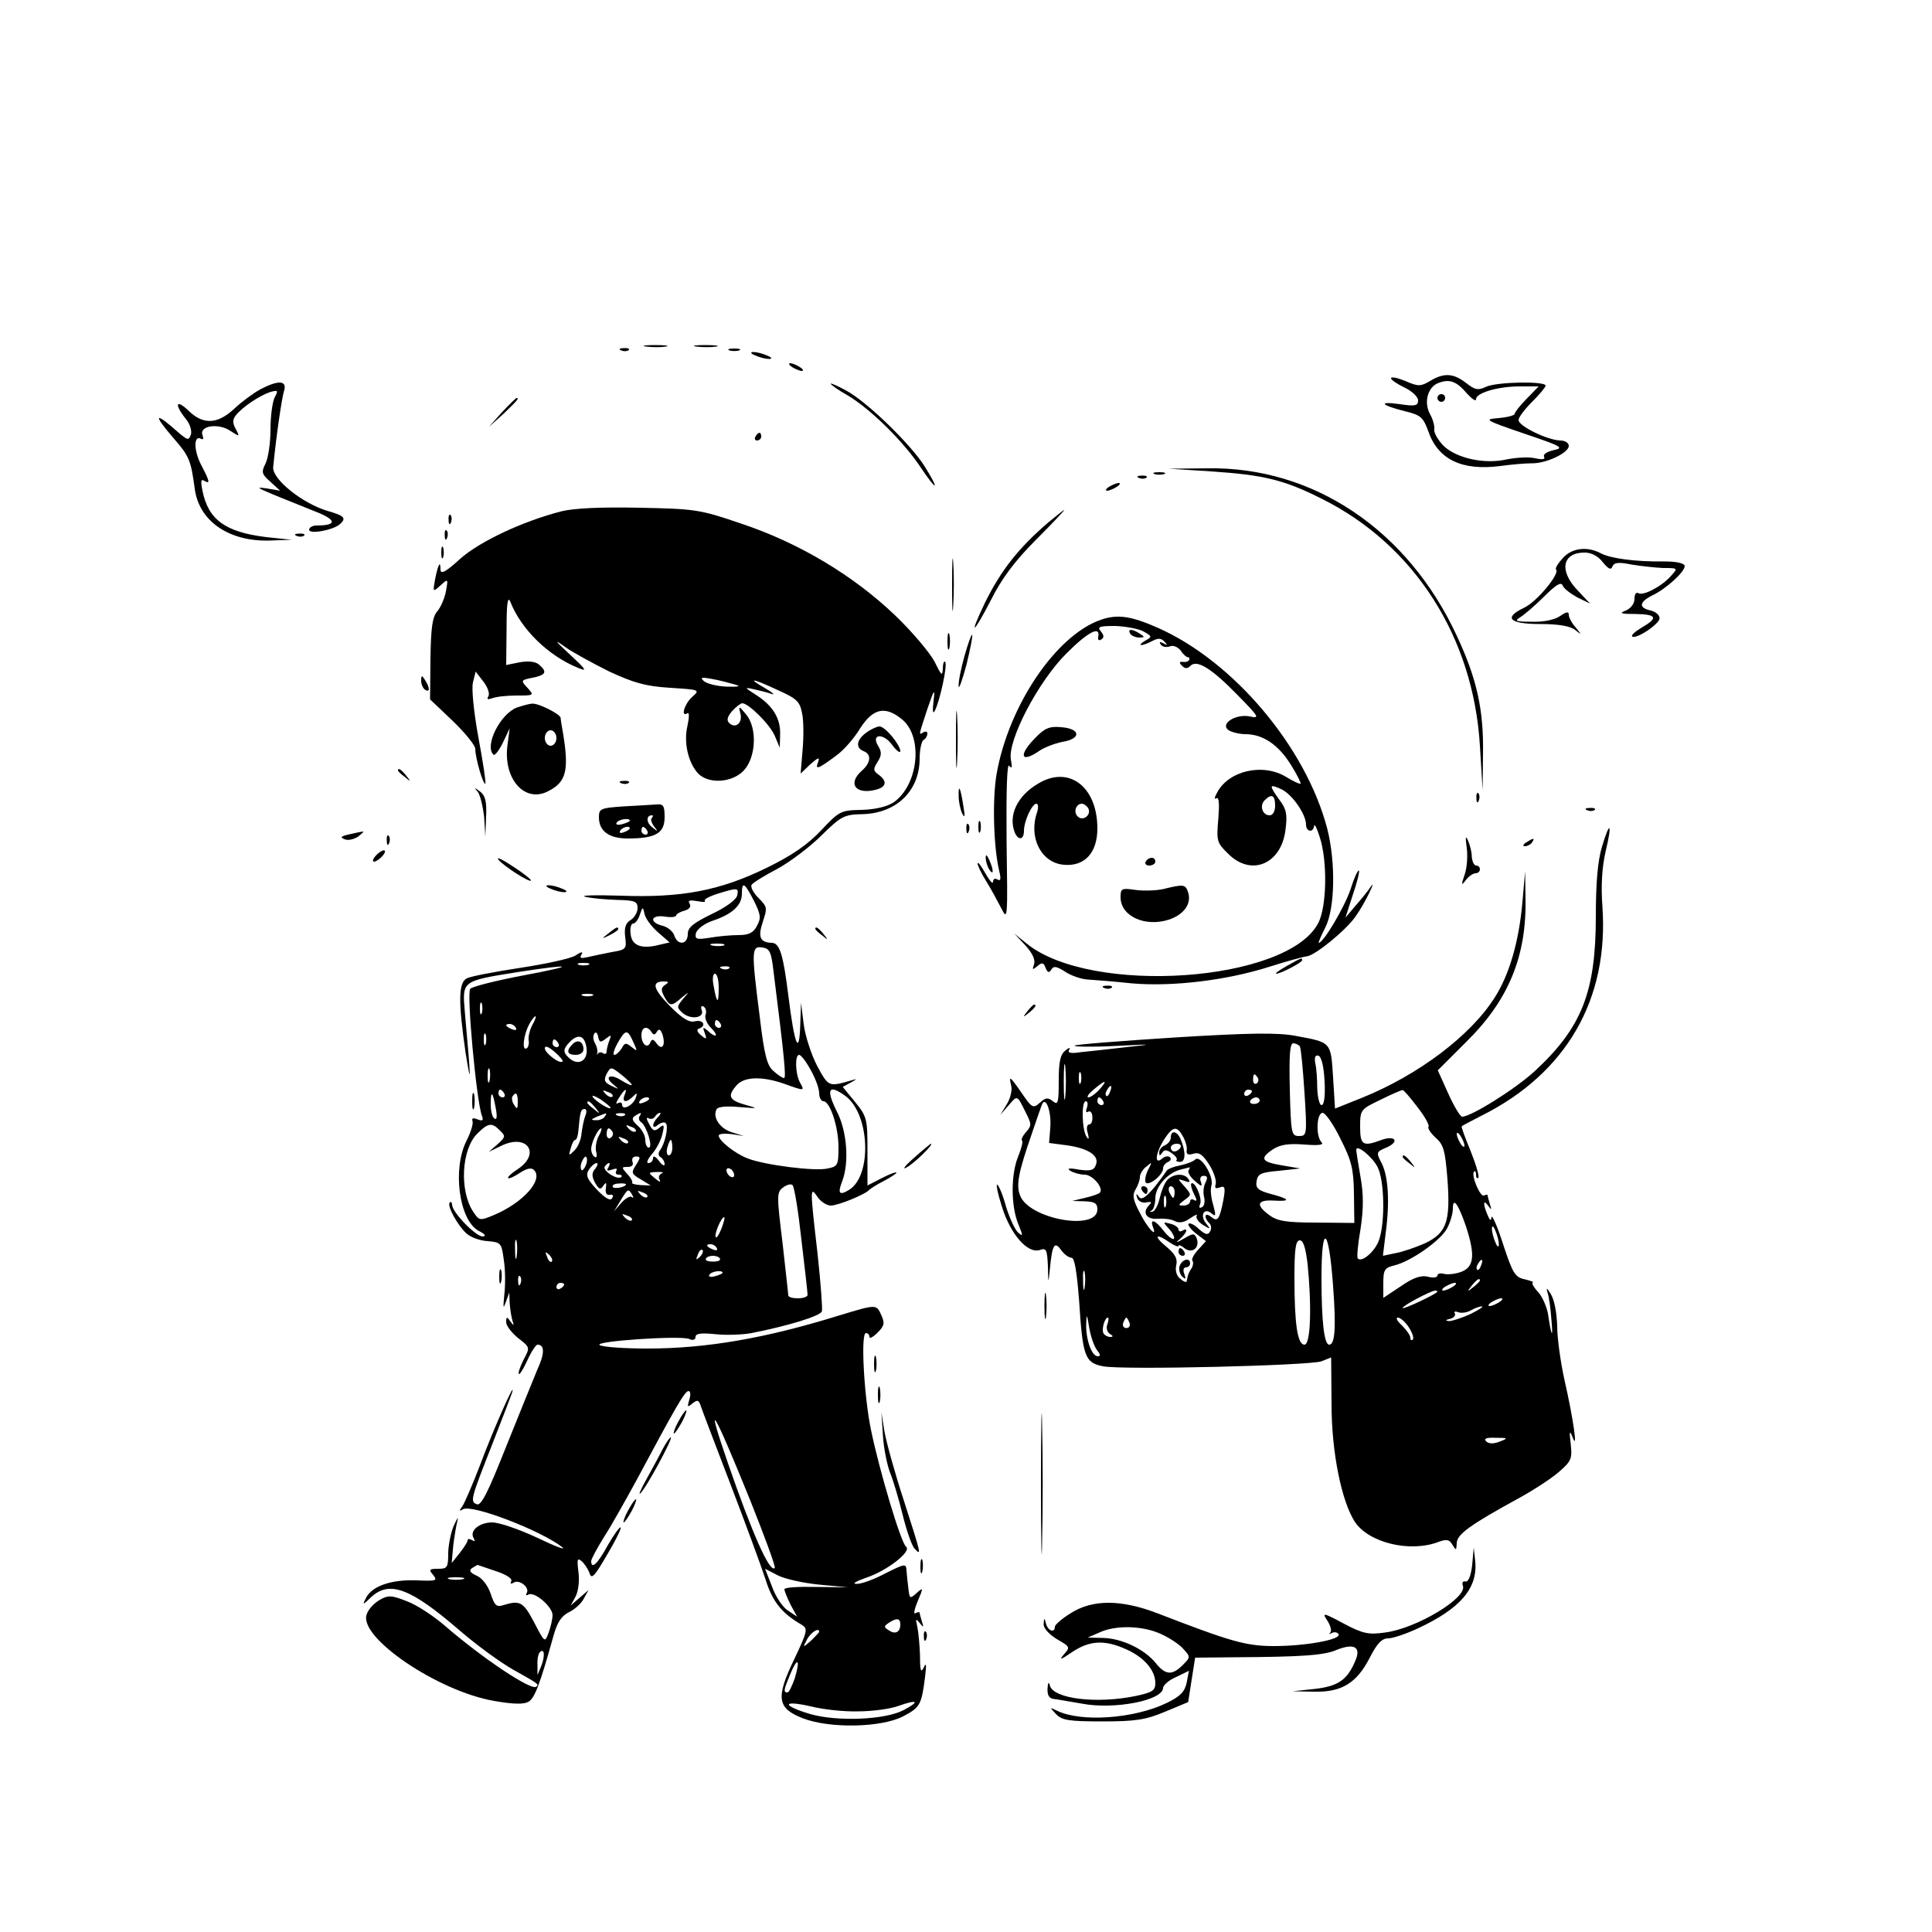 <?xml version="1.0" standalone="no"?>
<!DOCTYPE svg PUBLIC "-//W3C//DTD SVG 20010904//EN"
 "http://www.w3.org/TR/2001/REC-SVG-20010904/DTD/svg10.dtd">
<svg version="1.0" xmlns="http://www.w3.org/2000/svg"
 width="500pt" height="500pt" viewBox="0 0 500 500"
 preserveAspectRatio="xMidYMid meet">

<g transform="translate(0,500) scale(0.1,-0.1)"
fill="#000000" stroke="none">
<path d="M1673 4103 c15 -2 37 -2 50 0 12 2 0 4 -28 4 -27 0 -38 -2 -22 -4z"/>
<path d="M1803 4103 c15 -2 37 -2 50 0 12 2 0 4 -28 4 -27 0 -38 -2 -22 -4z"/>
<path d="M1608 4093 c7 -3 16 -2 19 1 4 3 -2 6 -13 5 -11 0 -14 -3 -6 -6z"/>
<path d="M1888 4093 c6 -2 18 -2 25 0 6 3 1 5 -13 5 -14 0 -19 -2 -12 -5z"/>
<path d="M1955 4080 c11 -5 27 -9 35 -9 9 0 8 4 -5 9 -11 5 -27 9 -35 9 -9 0
-8 -4 5 -9z"/>
<path d="M2050 4050 c8 -5 20 -10 25 -10 6 0 3 5 -5 10 -8 5 -19 10 -25 10 -5
0 -3 -5 5 -10z"/>
<path d="M3600 4021 c0 -4 16 -15 35 -24 19 -9 35 -24 35 -33 0 -14 -7 -16
-47 -10 -57 8 -51 -2 12 -18 42 -10 48 -16 61 -51 25 -74 87 -104 187 -91 29
4 65 7 81 7 37 -1 96 27 96 45 0 8 -10 14 -22 14 -33 1 -108 37 -108 53 0 7
16 28 35 47 19 19 35 38 35 42 0 12 -126 10 -154 -3 -21 -10 -29 -8 -52 10
-32 25 -57 27 -93 5 -24 -14 -30 -15 -64 0 -20 8 -37 12 -37 7z m197 -40 c13
-14 23 -21 23 -14 0 16 56 33 113 33 l49 0 -31 -32 c-17 -17 -31 -35 -31 -39
0 -4 -19 -9 -41 -11 -40 -3 -37 -5 65 -40 98 -33 105 -37 77 -43 -18 -4 -28
-11 -25 -17 4 -7 -4 -8 -23 -4 -16 4 -49 2 -74 -3 -58 -13 -130 3 -164 36 -14
15 -25 34 -23 42 1 9 -4 27 -11 39 -17 31 -6 71 22 81 29 11 47 4 74 -28z"/>
<path d="M3720 3970 c0 -5 5 -10 10 -10 6 0 10 5 10 10 0 6 -4 10 -10 10 -5 0
-10 -4 -10 -10z"/>
<path d="M673 3992 c-18 -10 -48 -32 -67 -50 -43 -40 -80 -42 -118 -5 -32 31
-38 18 -8 -20 12 -14 17 -32 14 -42 -6 -15 -8 -14 -28 2 -66 59 -73 54 -16
-12 40 -46 44 -56 54 -130 11 -83 87 -136 191 -134 l60 2 -66 7 c-106 13 -150
45 -165 120 -5 24 -4 31 4 26 17 -10 15 -2 -8 42 -19 37 -19 78 1 66 5 -3 6 2
3 10 -9 24 41 32 72 11 25 -16 25 -16 14 5 -9 16 -8 25 1 36 18 22 61 50 87
59 21 6 23 5 13 -13 -6 -12 -11 -49 -11 -84 0 -35 -6 -74 -13 -88 -11 -22 -10
-27 13 -47 l25 -23 -35 6 c-36 5 -33 4 134 -63 48 -20 46 -33 -5 -33 -10 0
-19 -5 -19 -11 0 -12 58 -2 78 13 20 17 14 23 -31 36 -64 19 -143 82 -140 113
8 82 22 177 28 197 9 28 -15 29 -62 4z"/>
<path d="M2150 4007 c0 -3 20 -17 45 -31 58 -35 142 -117 188 -186 42 -63 50
-61 10 3 -35 56 -148 166 -201 195 -23 13 -42 21 -42 19z"/>
<path d="M1299 3933 l-34 -38 38 34 c34 33 42 41 34 41 -2 0 -19 -17 -38 -37z"/>
<path d="M1955 3870 c-3 -5 -1 -10 4 -10 6 0 11 5 11 10 0 6 -2 10 -4 10 -3 0
-8 -4 -11 -10z"/>
<path d="M3135 3780 c136 -9 189 -22 286 -71 239 -119 392 -357 409 -639 l7
-115 1 94 c2 114 -16 195 -68 306 -127 274 -372 438 -646 433 l-99 -1 110 -7z"/>
<path d="M2988 3773 c6 -2 18 -2 25 0 6 3 1 5 -13 5 -14 0 -19 -2 -12 -5z"/>
<path d="M2948 3763 c7 -3 16 -2 19 1 4 3 -2 6 -13 5 -11 0 -14 -3 -6 -6z"/>
<path d="M2870 3740 c-8 -5 -10 -10 -5 -10 6 0 17 5 25 10 8 5 11 10 5 10 -5
0 -17 -5 -25 -10z"/>
<path d="M1454 3677 c-102 -26 -214 -79 -264 -124 -37 -34 -50 -40 -50 -27 0
25 -6 14 -14 -25 -6 -34 -6 -34 14 -16 20 18 20 18 14 -16 -4 -19 -14 -42 -23
-52 -12 -14 -16 -43 -17 -123 l-1 -104 59 -56 c32 -31 58 -63 58 -72 0 -24 21
-95 26 -90 2 3 -6 56 -18 120 -12 66 -18 126 -14 142 l7 28 20 -26 c11 -14 17
-31 13 -38 -5 -8 -2 -9 10 -5 10 4 38 7 63 7 45 0 46 0 28 20 -18 19 -17 20
13 26 35 7 39 15 17 34 -9 8 -28 10 -50 6 l-35 -7 1 93 c0 68 3 87 10 70 28
-71 98 -139 174 -170 26 -11 23 -6 -20 34 -40 37 -42 41 -13 20 21 -15 73 -43
115 -64 63 -29 93 -38 157 -42 78 -5 78 -5 57 -24 -20 -18 -30 -53 -12 -42 5
4 5 -10 0 -33 -10 -43 2 -94 27 -122 27 -29 89 -25 119 7 32 35 35 110 6 145
-19 23 -20 23 -15 3 7 -25 -13 -41 -29 -25 -7 7 -5 16 8 31 10 11 22 20 26 20
16 0 71 -54 84 -84 l13 -31 1 35 c1 41 -19 74 -63 102 -30 19 -30 20 -4 14 14
-3 34 -8 45 -12 10 -3 2 4 -17 15 -49 28 -33 26 33 -5 49 -22 57 -29 63 -61 4
-19 4 -62 1 -95 l-5 -60 25 24 c21 18 25 20 20 5 -8 -20 0 -18 49 19 18 13 45
44 60 69 34 53 66 59 110 22 54 -47 40 -170 -24 -214 -18 -11 -47 -18 -83 -19
-53 -1 -57 -3 -104 -53 -35 -37 -74 -64 -139 -96 -122 -60 -222 -79 -380 -73
-67 2 -107 1 -91 -3 17 -4 54 -7 83 -8 45 -1 52 -4 52 -21 0 -11 -8 -25 -18
-31 -13 -8 -17 -20 -14 -44 4 -31 2 -33 -35 -39 -21 -4 -49 -10 -62 -13 -18
-4 -22 -3 -16 7 5 8 -1 7 -16 -3 -13 -8 -78 -22 -144 -32 -66 -10 -128 -22
-137 -27 -22 -11 -22 -62 -3 -193 15 -93 14 -74 -2 106 -7 81 -8 80 135 103
149 23 157 18 13 -9 -68 -13 -128 -28 -134 -34 -10 -10 16 -290 30 -328 5 -13
2 -15 -11 -10 -12 5 -16 3 -13 -5 2 -7 -5 -29 -15 -49 -38 -73 -20 -206 30
-234 18 -9 21 -14 11 -15 -18 0 -79 63 -79 82 0 6 -3 9 -6 6 -8 -8 20 -59 43
-80 11 -10 35 -19 55 -20 35 -3 36 -5 42 -50 4 -25 4 -66 1 -90 -3 -33 -3 -37
4 -18 l9 25 1 -27 c1 -14 4 -35 7 -45 5 -15 4 -15 -5 -3 -9 13 -11 13 -11 -2
0 -9 14 -27 31 -41 31 -24 31 -24 14 -56 -9 -18 -15 -35 -12 -37 2 -2 12 14
22 36 10 22 22 40 26 40 19 0 19 -23 -1 -66 -11 -26 -47 -116 -81 -200 -46
-116 -64 -152 -75 -147 -18 7 -16 13 41 158 24 61 46 119 50 130 13 44 -49
-96 -82 -185 -20 -52 -41 -101 -47 -109 -8 -11 -8 -13 2 -7 23 14 202 -55 257
-98 11 -9 -18 2 -64 24 -47 22 -99 40 -117 40 -34 0 -60 -22 -48 -41 4 -8 3
-9 -4 -5 -7 4 -12 4 -12 -1 0 -4 -10 -19 -21 -33 l-20 -25 4 45 c3 25 8 54 11
65 3 11 0 7 -8 -10 -8 -16 -15 -49 -16 -72 0 -40 -2 -43 -26 -43 -23 0 -25 -2
-13 -16 12 -15 8 -16 -41 -14 -65 3 -116 -14 -132 -44 -11 -21 -10 -21 14 2
47 42 102 21 228 -88 44 -38 106 -83 138 -101 68 -38 67 -38 60 -44 -12 -12
-140 74 -236 157 -30 26 -74 55 -99 64 -40 16 -49 16 -71 3 -14 -8 -29 -24
-33 -37 -22 -59 184 -199 330 -224 51 -9 77 -9 89 -2 16 10 29 44 64 169 10
37 21 53 41 63 15 7 32 23 38 35 l12 22 -23 -20 -23 -20 13 24 c7 14 10 41 7
63 -4 32 -3 37 8 28 8 -7 17 -21 21 -32 5 -16 13 -7 45 48 22 37 38 69 35 71
-2 2 -17 -18 -33 -46 -26 -48 -43 -64 -43 -41 0 5 15 33 33 62 19 29 55 94 82
143 104 194 127 235 137 235 5 0 6 -10 2 -22 -6 -20 -5 -21 8 -10 13 10 16 9
21 -5 3 -10 38 -101 77 -203 39 -102 80 -213 91 -247 18 -58 42 -88 94 -118
16 -10 15 -16 -19 -88 -49 -101 -45 -128 22 -154 70 -27 203 -24 259 5 44 23
48 30 57 102 4 32 3 39 -3 25 -8 -16 -10 -9 -10 30 -1 28 -4 61 -7 75 -5 21
-4 22 6 10 10 -13 11 -12 6 3 -3 10 -6 21 -6 23 0 3 -5 2 -11 -1 -5 -4 -3 10
6 31 15 36 15 37 -3 21 -17 -15 -18 -15 -21 11 -2 15 -4 36 -5 47 -1 19 -3 19
-55 -7 -30 -16 -63 -28 -75 -27 -12 0 0 7 26 16 54 18 118 68 103 80 -13 9
-69 196 -91 303 -18 87 -27 250 -13 250 5 0 9 -4 9 -10 0 -5 9 -1 21 11 18 18
19 25 10 45 -13 29 -12 29 -108 0 -193 -60 -346 -86 -498 -86 -60 0 -116 4
-123 9 -17 10 205 25 231 16 10 -5 17 -2 17 5 0 9 14 11 53 7 29 -3 71 -1 92
3 96 19 177 44 182 56 2 7 -3 73 -11 148 -20 173 -20 177 0 148 8 -12 24 -22
34 -22 19 0 90 29 100 41 3 3 20 14 38 23 17 9 32 19 32 21 0 3 -17 -3 -38
-14 l-37 -19 0 88 c0 84 -1 90 -32 128 l-32 39 22 12 c14 8 16 10 4 6 -63 -18
-62 -19 -92 36 -15 29 -31 77 -35 108 l-7 56 -2 -60 c-3 -80 -15 -49 -31 80
-13 104 -22 135 -43 135 -30 1 -36 15 -23 54 12 36 12 39 -11 62 -13 13 -21
28 -18 34 3 5 33 24 66 41 33 18 85 57 115 87 52 51 59 54 108 55 87 3 146 61
146 144 0 23 5 45 10 48 6 3 10 11 10 16 0 6 -4 7 -10 4 -13 -8 -13 -10 10 60
18 53 20 55 16 20 -3 -24 -2 -34 3 -25 13 24 34 120 27 127 -3 4 -6 -5 -6 -18
-1 -20 -4 -17 -21 18 -12 23 -58 78 -103 121 -108 103 -248 187 -398 237 -108
37 -120 38 -263 41 -99 2 -167 -1 -201 -9z m446 -448 c19 -5 14 -7 -20 -6 -25
1 -51 8 -58 14 -11 10 -7 11 20 6 18 -3 44 -10 58 -14z m51 -560 c18 -36 19
-45 8 -65 -9 -18 -21 -24 -48 -24 -20 0 -53 -3 -75 -7 -33 -5 -38 -4 -35 12 3
10 20 24 43 32 51 17 76 40 76 70 0 33 7 29 31 -18z m-43 14 c-2 -11 -29 -31
-65 -48 -49 -24 -63 -35 -63 -52 0 -28 -26 -31 -35 -4 -3 10 -17 22 -30 25
-36 9 -31 29 5 24 17 -3 30 -1 30 3 0 3 9 9 21 12 13 4 18 10 14 18 -6 9 0 10
19 7 15 -3 24 -3 20 1 -3 3 11 11 33 18 52 16 55 16 51 -4z m-206 -95 l31 -27
-26 -6 c-46 -12 -72 -3 -75 28 -2 15 1 27 7 27 5 0 13 10 17 23 7 21 8 21 12
2 2 -11 17 -32 34 -47z m171 -35 c-7 -2 -21 -2 -30 0 -10 3 -4 5 12 5 17 0 24
-2 18 -5z m129 -68 c28 -222 33 -275 27 -275 -4 0 -16 8 -27 18 -17 14 -24 41
-36 142 -22 172 -21 182 7 178 19 -3 23 -11 29 -63z m-479 18 c-7 -2 -19 -2
-25 0 -7 3 -2 5 12 5 14 0 19 -2 13 -5z m364 -9 c-3 -3 -12 -4 -19 -1 -8 3 -5
6 6 6 11 1 17 -2 13 -5z m-27 -51 c0 -43 -5 -41 -13 5 -4 18 -2 32 3 32 6 0
10 -16 10 -37z m-139 8 c-10 -7 -11 -13 -2 -30 14 -26 19 -26 45 -3 21 17 21
17 3 -4 -16 -20 -16 -21 0 -36 22 -18 57 -12 49 8 -3 9 -1 12 5 9 6 -4 8 -13
5 -21 -3 -8 3 -23 14 -34 22 -22 13 -28 -9 -7 -12 10 -13 9 -7 -7 6 -16 4 -17
-10 -5 -10 8 -12 15 -5 17 20 7 11 24 -10 19 -15 -4 -32 6 -65 39 -44 45 -49
64 -16 64 13 0 14 -2 3 -9z m-188 -28 c-7 -2 -19 -2 -25 0 -7 3 -2 5 12 5 14
0 19 -2 13 -5z m-286 -45 c-3 -7 -5 -2 -5 12 0 14 2 19 5 13 2 -7 2 -19 0 -25z
m131 -30 c-7 -13 -11 -30 -10 -40 2 -9 -1 -19 -5 -21 -13 -8 -8 35 6 61 6 12
14 22 17 22 2 0 -1 -10 -8 -22z m487 2 c3 -5 1 -10 -4 -10 -6 0 -11 5 -11 10
0 6 2 10 4 10 3 0 8 -4 11 -10z m-530 -10 c3 -6 -1 -7 -9 -4 -18 7 -21 14 -7
14 6 0 13 -4 16 -10z m351 -11 c5 -8 9 -8 14 1 6 9 10 6 15 -9 8 -27 -2 -41
-16 -21 -8 11 -12 12 -16 2 -7 -17 -23 -5 -23 19 0 21 15 26 26 8z m-429 -31
c-3 -7 -5 -2 -5 12 0 14 2 19 5 13 2 -7 2 -19 0 -25z m311 14 c14 11 15 10 9
-5 -4 -10 -7 -23 -7 -28 0 -6 -4 -8 -9 -5 -5 4 -11 3 -14 -1 -2 -5 -3 -3 -1 3
1 6 -2 17 -6 24 -5 8 -6 19 -2 25 4 6 8 2 10 -8 3 -15 6 -16 20 -5z m71 -9
c11 -24 11 -25 -4 -13 -15 12 -18 12 -26 -3 -6 -9 -14 -17 -19 -17 -5 0 -1 13
8 30 21 37 26 37 41 3z m-121 -16 c4 -31 -20 -46 -43 -27 -19 16 -19 25 1 45
22 21 38 14 42 -18z m-73 13 c3 -5 1 -10 -4 -10 -6 0 -11 5 -11 10 0 6 2 10 4
10 3 0 8 -4 11 -10z m11 -47 c-7 -8 -46 22 -46 34 0 8 10 4 25 -9 14 -12 23
-23 21 -25z m642 -22 c12 -21 22 -48 22 -60 0 -11 5 -21 11 -21 17 0 39 -66
39 -119 0 -46 -2 -50 -28 -55 -32 -8 -164 9 -207 26 -32 12 -75 46 -75 59 0 5
15 6 33 4 l32 -5 -32 10 c-31 10 -50 40 -38 60 4 6 28 8 58 5 51 -4 51 -4 15
6 -42 12 -46 23 -21 51 20 22 66 23 123 3 53 -19 53 -19 40 4 -12 23 -13 71
-2 71 5 0 18 -17 30 -39z m-831 -28 c-3 -10 -5 -4 -5 12 0 17 2 24 5 18 2 -7
2 -21 0 -30z m368 -11 c-2 -2 -14 4 -27 12 -29 19 -46 9 -20 -11 15 -13 15
-13 -6 -3 -18 9 -20 14 -12 31 11 19 11 19 39 -3 16 -13 27 -24 26 -26z m-330
-22 c3 -5 1 -10 -4 -10 -6 0 -11 5 -11 10 0 6 2 10 4 10 3 0 8 -4 11 -10z
m280 -8 c-3 -3 -11 0 -18 7 -9 10 -8 11 6 5 10 -3 15 -9 12 -12z m31 3 c-7
-18 5 -20 23 -2 10 10 11 9 6 -5 -7 -19 -35 -33 -35 -17 0 6 -5 7 -11 4 -6 -4
-5 2 3 14 15 24 23 28 14 6z m570 0 c65 -45 72 -206 12 -244 -26 -16 -31 -10
-18 23 18 48 12 129 -14 179 -29 58 -22 72 20 42z m-903 -33 c4 -21 3 -31 -3
-27 -6 3 -10 20 -10 37 0 38 5 34 13 -10z m57 16 c0 -18 -2 -20 -9 -8 -6 8 -7
18 -5 22 9 14 14 9 14 -14z m240 -15 c0 -7 -39 17 -46 28 -3 6 5 3 20 -6 14
-10 26 -19 26 -22z m100 23 c0 -2 -7 -7 -16 -10 -8 -3 -12 -2 -9 4 6 10 25 14
25 6z m-139 -23 c13 -16 12 -17 -3 -4 -10 7 -18 15 -18 17 0 8 8 3 21 -13z
m-26 -20 c-4 -10 -8 -31 -10 -46 -1 -16 -9 -35 -18 -44 -15 -15 -16 -15 -10 5
3 12 8 22 12 22 3 0 7 11 8 25 4 47 6 55 16 55 5 0 6 -8 2 -17z m50 -3 c-3 -5
-14 -10 -23 -9 -14 0 -13 2 3 9 27 11 27 11 20 0z m52 4 c-3 -3 -12 -4 -19 -1
-8 3 -5 6 6 6 11 1 17 -2 13 -5z m38 -3 c-3 -5 -1 -12 4 -15 14 -9 32 -66 20
-66 -5 0 -9 9 -9 20 0 11 -9 28 -20 37 -14 13 -16 19 -7 25 16 10 19 10 12 -1z
m47 -3 c-16 -16 -15 -33 1 -19 8 6 17 8 20 4 8 -7 -2 -53 -15 -70 -5 -7 -5
-14 2 -18 5 -3 10 -11 10 -18 0 -6 -7 -2 -15 9 -8 11 -15 14 -15 7 0 -7 -5
-13 -12 -13 -6 0 -2 10 9 23 11 12 23 35 27 51 6 25 5 28 -8 17 -12 -10 -17
-8 -26 10 -7 12 -8 19 -2 15 6 -3 13 -2 17 4 3 5 9 10 13 10 3 0 1 -5 -6 -12z
m-408 -34 c15 -14 14 -17 -6 -35 l-23 -20 33 16 c66 32 102 -20 43 -60 -17
-11 -28 -21 -26 -24 3 -2 16 4 31 14 17 11 29 14 36 7 25 -25 -28 -85 -105
-117 -36 -15 -37 -14 -53 10 -35 54 -30 160 11 201 28 28 38 30 59 8z m351 -2
c-3 -3 -11 0 -18 7 -9 10 -8 11 6 5 10 -3 15 -9 12 -12z m-96 -13 c-6 -12 -9
-30 -6 -40 3 -10 1 -17 -4 -13 -5 3 -9 12 -9 20 0 17 18 54 26 54 2 0 0 -9 -7
-21z m36 12 c3 -5 1 -12 -5 -16 -5 -3 -10 1 -10 9 0 18 6 21 15 7z m40 -29
c-3 -3 -11 0 -18 7 -9 10 -8 11 6 5 10 -3 15 -9 12 -12z m115 -12 c0 -11 -4
-20 -9 -20 -5 0 -7 9 -4 20 3 11 7 20 9 20 2 0 4 -9 4 -20z m-224 -46 c-4 -9
-9 -15 -11 -12 -3 3 -3 13 1 22 4 9 9 15 11 12 3 -3 3 -13 -1 -22z m130 1
c-13 -20 -12 -23 12 -37 l26 -16 -26 1 c-15 1 -24 4 -22 6 2 2 -3 13 -13 23
-15 17 -15 18 2 18 10 0 15 5 12 13 -3 8 1 14 9 14 12 0 12 -3 0 -22z m-105
-9 c-10 -11 -10 -20 -1 -37 10 -17 14 -19 21 -8 8 11 9 9 7 -6 -2 -12 2 -19
10 -17 8 1 11 -2 6 -9 -4 -8 -18 0 -39 22 -26 28 -30 37 -21 52 6 9 15 17 20
17 4 0 3 -6 -3 -14z m33 2 c-5 -8 -2 -9 10 -5 10 4 15 3 11 -3 -3 -6 -1 -10 6
-10 7 0 10 -3 7 -6 -10 -9 -49 16 -43 27 4 5 8 9 11 9 3 0 2 -5 -2 -12z m326
-19 c0 -6 -4 -7 -10 -4 -5 3 -10 11 -10 16 0 6 5 7 10 4 6 -3 10 -11 10 -16z
m-188 4 c-6 -3 -9 -10 -5 -16 4 -7 -1 -6 -10 2 -21 17 -21 17 6 18 12 0 16 -1
9 -4z m-92 -28 c0 -7 -30 -13 -34 -7 -3 4 4 9 15 9 10 1 19 0 19 -2z m454
-143 c9 -74 16 -138 16 -143 0 -5 -11 -9 -25 -9 -14 0 -25 3 -25 8 0 4 -7 65
-15 137 -15 122 -15 130 2 142 9 7 20 10 24 6 5 -5 15 -68 23 -141z m-438 116
c4 -7 4 -10 -1 -6 -4 4 -16 -3 -27 -15 l-19 -22 17 28 c19 31 20 32 30 15z
m39 -6 c-3 -3 -11 0 -18 7 -9 10 -8 11 6 5 10 -3 15 -9 12 -12z m-40 -60 c-3
-3 -11 0 -18 7 -9 10 -8 11 6 5 10 -3 15 -9 12 -12z m232 -22 c-7 -17 -13 -26
-15 -21 -3 10 15 51 22 51 3 0 -1 -14 -7 -30z m-530 -72 c-2 -13 -4 -5 -4 17
-1 22 1 32 4 23 2 -10 2 -28 0 -40z m518 22 c3 -6 -1 -7 -9 -4 -18 7 -21 14
-7 14 6 0 13 -4 16 -10z m-44 -23 c-10 -9 -11 -8 -5 6 3 10 9 15 12 12 3 -3 0
-11 -7 -18z m-383 -12 c-3 -3 -9 2 -12 12 -6 14 -5 15 5 6 7 -7 10 -15 7 -18z
m435 8 c3 -5 -5 -8 -18 -8 -13 0 -21 3 -18 8 2 4 10 7 18 7 8 0 16 -3 18 -7z
m7 -37 c0 -2 -9 -6 -20 -9 -11 -3 -18 -1 -14 4 5 9 34 13 34 5z m-523 -28 c-3
-8 -6 -5 -6 6 -1 11 2 17 5 13 3 -3 4 -12 1 -19z m113 -2 c0 -3 -4 -8 -10 -11
-5 -3 -10 -1 -10 4 0 6 5 11 10 11 6 0 10 -2 10 -4z m482 -560 c37 -93 66
-171 63 -174 -13 -13 -58 89 -121 271 -62 180 -37 138 58 -97z m-659 -182 c28
-9 44 -20 40 -26 -3 -7 -1 -8 6 -4 15 10 43 -13 34 -27 -3 -5 -1 -7 4 -4 15
10 63 -31 63 -53 0 -10 -5 -31 -10 -45 -10 -27 -10 -27 -38 27 -28 53 -37 57
-79 44 -18 -6 -23 -1 -33 29 -7 21 -22 41 -36 47 -18 8 -21 14 -12 20 7 4 13
8 14 8 0 0 21 -7 47 -16z m837 -35 l75 -7 -82 1 c-46 1 -83 -1 -83 -6 0 -4 7
-22 16 -40 l17 -31 -24 16 c-13 8 -32 36 -41 62 l-18 46 33 -17 c17 -9 66 -20
107 -24z m-922 14 c-10 -2 -26 -2 -35 0 -10 3 -2 5 17 5 19 0 27 -2 18 -5z
m1132 -117 c0 -20 -13 -27 -30 -15 -13 8 -13 10 0 19 21 14 30 12 30 -4z
m-210 -19 c0 -2 -10 -12 -21 -23 -22 -19 -22 -19 -10 4 10 18 31 31 31 19z
m-719 -88 l-10 -24 0 26 c-1 14 2 29 6 33 12 12 14 -9 4 -35z m656 -32 c-7
-20 -15 -37 -19 -37 -11 0 -10 6 7 47 19 46 27 40 12 -10z m163 -86 c36 0 83
6 105 14 50 18 57 12 13 -11 -48 -25 -171 -30 -241 -10 -74 22 -74 37 1 20 31
-8 86 -14 122 -13z"/>
<path d="M1482 2298 c-18 -18 -14 -28 8 -28 11 0 20 6 20 14 0 21 -15 27 -28
14z"/>
<path d="M2713 3648 c-78 -67 -123 -125 -164 -208 -43 -90 -31 -83 16 8 27 54
61 100 116 155 42 42 75 77 73 77 -2 0 -20 -15 -41 -32z"/>
<path d="M1161 3654 c0 -11 3 -14 6 -6 3 7 2 16 -1 19 -3 4 -6 -2 -5 -13z"/>
<path d="M1151 3614 c0 -11 3 -14 6 -6 3 7 2 16 -1 19 -3 4 -6 -2 -5 -13z"/>
<path d="M768 3613 c7 -3 16 -2 19 1 4 3 -2 6 -13 5 -11 0 -14 -3 -6 -6z"/>
<path d="M1142 3570 c0 -14 2 -19 5 -12 2 6 2 18 0 25 -3 6 -5 1 -5 -13z"/>
<path d="M2464 3485 c0 -60 1 -84 3 -52 2 32 2 81 0 110 -2 29 -3 3 -3 -58z"/>
<path d="M4044 3555 c-12 -13 -20 -26 -17 -29 11 -10 -50 -84 -83 -99 -54 -26
-38 -42 43 -42 46 0 76 -5 89 -15 18 -14 18 -14 2 6 -10 11 -18 26 -18 33 0 9
-6 8 -22 -3 -14 -10 -43 -16 -73 -15 -43 0 -47 2 -30 12 11 7 39 31 62 54 29
29 43 38 47 28 3 -8 20 -21 38 -31 l33 -16 -32 34 c-49 51 -40 98 18 98 17 0
35 -9 47 -25 15 -18 21 -21 25 -11 4 10 15 12 49 5 24 -4 61 -8 82 -9 39 0 39
0 20 -21 -24 -27 -72 -52 -84 -44 -6 3 -10 -3 -10 -15 0 -12 -9 -24 -22 -30
-19 -7 -14 -9 25 -9 55 -1 59 -10 16 -35 -17 -10 -28 -20 -25 -23 9 -9 71 32
71 47 0 8 -10 17 -23 20 -32 7 -30 22 4 39 36 17 84 61 84 76 0 7 -20 12 -52
12 -78 -1 -140 8 -165 21 -35 19 -76 14 -99 -13z"/>
<path d="M2849 3396 c-116 -40 -239 -222 -270 -400 -11 -65 -8 -188 7 -250 5
-21 4 -27 -5 -22 -6 4 -11 1 -11 -6 -1 -7 -9 3 -20 22 -11 19 -19 31 -20 25 0
-5 10 -26 22 -45 12 -19 29 -51 39 -70 17 -34 17 -29 14 174 -1 131 1 203 7
194 7 -9 8 -3 4 17 -8 50 71 202 145 275 55 55 88 72 81 41 -1 -7 2 -10 8 -6
8 5 7 11 -1 21 -10 12 -4 14 37 14 27 -1 60 -7 73 -14 23 -13 23 -14 5 -24
-25 -15 -9 -15 18 -1 15 8 23 8 32 -2 8 -9 8 -10 -3 -4 -9 5 -12 4 -7 -3 4 -6
14 -8 23 -5 9 4 21 -1 29 -11 6 -10 15 -17 18 -17 3 1 5 -2 4 -6 -2 -5 -9 -7
-17 -6 -9 1 -10 -2 -2 -10 8 -8 14 -8 22 0 17 17 56 -8 123 -77 55 -56 57 -60
30 -54 -37 7 -78 -20 -54 -36 8 -5 28 -10 43 -10 45 0 85 -27 117 -78 16 -25
27 -48 26 -50 -2 -2 -19 6 -37 17 -60 37 -149 17 -179 -40 -7 -12 -8 -19 -2
-15 7 4 8 -15 5 -53 -5 -57 -4 -62 25 -90 60 -61 139 -27 149 63 5 38 2 53
-16 76 -27 38 -27 42 4 28 28 -12 65 -65 65 -92 0 -19 19 -22 21 -3 1 6 7 -6
14 -28 21 -62 19 -183 -4 -225 -81 -152 -587 -187 -754 -52 l-32 26 29 -31
c19 -21 26 -38 22 -49 -5 -14 -4 -15 9 -4 12 10 16 9 21 -5 5 -12 9 -14 15 -4
6 10 14 8 36 -6 15 -10 41 -19 58 -20 16 -1 68 -5 115 -10 105 -9 245 8 355
43 44 14 88 26 97 27 21 2 101 67 126 103 11 15 27 43 36 62 9 19 11 26 4 16
-7 -11 -25 -33 -40 -50 l-26 -31 19 59 c11 32 18 60 16 63 -3 2 -13 -20 -22
-49 -15 -45 -70 -138 -82 -138 -2 0 6 18 17 40 25 49 27 168 5 255 -55 211
-242 433 -438 520 -70 31 -105 36 -148 21z m451 -481 c0 -15 -6 -25 -14 -25
-19 0 -27 25 -13 39 18 18 27 13 27 -14z"/>
<path d="M2452 3340 c0 -19 2 -27 5 -17 2 9 2 25 0 35 -3 9 -5 1 -5 -18z"/>
<path d="M2925 3360 c3 -5 14 -10 23 -10 15 0 15 2 2 10 -20 13 -33 13 -25 0z"/>
<path d="M2496 3302 c-9 -32 -16 -67 -15 -78 0 -10 9 14 20 55 10 41 17 76 15
78 -2 2 -11 -23 -20 -55z"/>
<path d="M1090 3238 c0 -9 5 -20 10 -23 13 -8 13 5 0 25 -8 13 -10 13 -10 -2z"/>
<path d="M2474 3085 c0 -66 1 -92 3 -57 2 34 2 88 0 120 -2 31 -3 3 -3 -63z"/>
<path d="M1338 3169 c-43 -16 -85 -99 -61 -122 3 -4 14 10 24 30 l18 38 -6
-46 c-10 -85 44 -146 103 -118 51 25 58 55 39 164 -2 11 -4 23 -4 27 -1 10
-57 38 -73 37 -7 0 -25 -5 -40 -10z m102 -79 c0 -11 -7 -20 -15 -20 -8 0 -15
9 -15 20 0 11 7 20 15 20 8 0 15 -9 15 -20z"/>
<path d="M2242 3104 c-25 -18 -29 -39 -7 -48 21 -8 19 -30 -5 -51 -37 -33 -16
-62 36 -49 28 7 31 22 8 39 -14 10 -15 14 -3 33 11 17 11 26 2 41 -20 32 13
35 36 3 11 -15 21 -22 21 -16 0 16 -39 64 -54 64 -6 0 -22 -7 -34 -16z"/>
<path d="M2680 3091 c-45 -45 -39 -68 10 -34 13 9 40 19 59 23 50 8 48 34 -2
38 -30 3 -43 -2 -67 -27z"/>
<path d="M1030 3006 c0 -2 8 -10 18 -17 15 -13 16 -12 3 4 -13 16 -21 21 -21
13z"/>
<path d="M2685 2971 c-52 -31 -76 -81 -59 -125 9 -22 24 -20 24 4 0 25 21 70
32 70 5 0 6 -10 2 -22 -23 -66 11 -131 69 -136 54 -5 87 31 87 94 0 109 -75
165 -155 115z m131 -62 c10 -17 -13 -36 -27 -22 -12 12 -4 33 11 33 5 0 12 -5
16 -11z"/>
<path d="M1608 2973 c7 -3 16 -2 19 1 4 3 -2 6 -13 5 -11 0 -14 -3 -6 -6z"/>
<path d="M1237 2950 c6 -9 13 -38 16 -65 l3 -50 2 51 c2 39 -2 55 -15 65 -16
12 -17 12 -6 -1z"/>
<path d="M2481 2939 c0 -13 4 -33 9 -44 7 -14 8 -8 3 20 -7 46 -13 59 -12 24z"/>
<path d="M3821 2934 c0 -11 3 -14 6 -6 3 7 2 16 -1 19 -3 4 -6 -2 -5 -13z"/>
<path d="M1613 2913 c-59 -4 -63 -6 -63 -28 0 -36 26 -55 75 -55 72 0 95 14
95 55 0 30 -3 35 -22 33 -13 -1 -51 -3 -85 -5z m74 -30 c-4 -3 -1 -13 6 -22
11 -14 10 -14 -5 -2 -16 12 -16 31 -1 31 4 0 3 -3 0 -7z m-57 -7 c0 -2 -9 -6
-20 -9 -11 -3 -18 -1 -14 4 5 9 34 13 34 5z m0 -20 c0 -2 -7 -7 -16 -10 -8 -3
-12 -2 -9 4 6 10 25 14 25 6z m45 -6 c3 -5 1 -10 -4 -10 -6 0 -11 5 -11 10 0
6 2 10 4 10 3 0 8 -4 11 -10z"/>
<path d="M4108 2903 c7 -3 16 -2 19 1 4 3 -2 6 -13 5 -11 0 -14 -3 -6 -6z"/>
<path d="M2532 2860 c0 -14 2 -19 5 -12 2 6 2 18 0 25 -3 6 -5 1 -5 -13z"/>
<path d="M2501 2854 c0 -11 3 -14 6 -6 3 7 2 16 -1 19 -3 4 -6 -2 -5 -13z"/>
<path d="M4146 2809 c-11 -36 -16 -93 -16 -180 0 -196 -36 -288 -158 -401 -51
-47 -165 -118 -188 -118 -5 0 -21 27 -36 60 l-27 60 73 73 c110 108 157 222
154 372 l-1 70 -7 -80 c-9 -102 -34 -188 -72 -247 -62 -98 -197 -200 -343
-259 l-70 -28 -5 81 c-6 92 -4 90 -96 107 -46 9 -120 8 -314 -4 -140 -9 -256
-18 -259 -21 -3 -3 44 -4 104 -1 101 5 103 5 30 -3 -44 -5 -97 -11 -118 -13
-26 -4 -35 -2 -30 6 4 7 -1 6 -10 -2 -13 -10 -17 -29 -17 -78 0 -57 -2 -64
-15 -53 -13 10 -19 10 -34 -4 -17 -15 -20 -14 -46 24 -31 45 -35 48 -28 20 3
-11 -2 -32 -11 -47 l-17 -28 21 24 c23 27 22 28 44 -17 16 -31 16 -35 2 -51
-9 -10 -14 -20 -11 -23 3 -3 -2 -21 -10 -41 -19 -46 -19 -127 0 -174 13 -32
13 -34 0 -23 -8 7 -22 37 -31 66 -8 30 -19 56 -23 58 -4 3 1 -23 12 -57 22
-71 66 -122 98 -112 17 6 19 1 21 -42 1 -46 1 -47 5 -8 6 64 12 74 29 50 8
-11 20 -20 27 -20 8 0 14 -36 20 -115 9 -141 15 -157 62 -166 53 -10 536 2
565 13 l25 10 1 -121 c0 -125 26 -251 60 -304 36 -55 144 -81 218 -52 20 7 27
6 35 -8 9 -15 10 -15 11 4 0 23 35 48 163 118 38 21 84 51 103 68 31 27 33 34
29 71 -4 34 -3 37 5 17 14 -38 2 47 -21 148 -10 45 -19 108 -19 140 -1 33 -7
67 -16 82 -11 18 -13 19 -9 5 4 -11 8 -42 10 -70 5 -52 0 -46 -9 16 -4 19 -15
45 -27 57 -11 12 -16 23 -12 23 4 1 -5 4 -20 8 -26 5 -32 15 -57 91 -15 47
-29 78 -30 70 -1 -11 -4 -9 -10 5 -12 28 -12 43 1 25 9 -12 10 -12 5 3 -3 10
-6 21 -6 23 0 3 -4 3 -9 0 -10 -6 -35 54 -26 62 3 3 5 -1 5 -8 0 -7 2 -11 6
-8 3 3 -6 34 -20 69 -14 34 -25 63 -23 64 1 2 25 14 52 28 219 110 329 301
312 541 -4 54 -1 101 8 141 18 75 12 84 -9 14z m-782 -517 c3 -5 8 -59 12
-120 7 -109 6 -112 -14 -112 -20 0 -21 6 -24 120 -2 88 0 120 9 120 6 0 14 -4
17 -8z m-607 -129 c-2 -21 -4 -4 -4 37 0 41 2 58 4 38 2 -21 2 -55 0 -75z
m671 39 c2 -39 -1 -62 -8 -62 -5 0 -10 19 -11 43 0 23 -2 53 -5 65 -3 16 0 22
8 20 8 -3 14 -28 16 -66z m-631 -4 c-3 -7 -5 -2 -5 12 0 14 2 19 5 13 2 -7 2
-19 0 -25z m458 13 c3 -5 2 -12 -3 -15 -5 -3 -9 1 -9 9 0 17 3 19 12 6z m-410
-31 c-10 -11 -23 -20 -28 -20 -6 0 0 9 13 20 13 11 25 20 28 20 3 0 -3 -9 -13
-20z m28 -5 c-3 -9 -8 -14 -10 -11 -3 3 -2 9 2 15 9 16 15 13 8 -4z m367 1 c0
-3 -4 -8 -10 -11 -5 -3 -10 -1 -10 4 0 6 5 11 10 11 6 0 10 -2 10 -4z m429
-42 c19 -24 31 -47 28 -50 -3 -3 5 -16 18 -28 21 -18 25 -33 31 -108 8 -110
-2 -139 -59 -166 -23 -10 -57 -22 -75 -25 l-33 -7 7 58 c11 81 7 147 -10 181
-15 29 -15 30 14 42 34 16 19 32 -17 18 -46 -17 -53 -12 -53 35 0 44 1 45 53
70 28 14 54 25 57 25 3 0 20 -20 39 -45z m-814 16 c3 -5 1 -10 -4 -10 -6 0
-11 5 -11 10 0 6 2 10 4 10 3 0 8 -4 11 -10z m405 2 c0 -5 -7 -9 -15 -9 -8 0
-12 4 -9 9 3 4 9 8 15 8 5 0 9 -4 9 -8z m-542 -72 l-3 -38 46 -6 c56 -8 85
-27 75 -51 -5 -14 -14 -16 -44 -12 -25 5 -32 3 -22 -3 8 -5 25 -10 37 -10 21
0 51 -36 39 -47 -3 -3 -20 -9 -38 -13 l-33 -8 33 -1 c25 -1 32 -5 32 -21 0
-57 -177 -25 -200 36 -11 27 -4 61 30 159 11 33 23 67 26 75 10 27 26 -18 22
-60z m95 53 c-4 -9 -2 -14 3 -10 6 3 11 -3 11 -14 1 -10 -3 -19 -8 -19 -6 0
-8 -10 -4 -22 4 -15 3 -19 -3 -10 -12 18 -14 92 -2 92 5 0 6 -7 3 -17z m656
-80 c29 -57 34 -78 35 -142 l1 -76 -98 1 c-80 0 -102 4 -123 20 -35 26 -30 39
11 37 47 -3 44 4 -6 17 -33 9 -40 15 -37 33 3 19 11 23 58 27 l55 6 -47 8
c-54 9 -59 18 -23 42 19 12 40 15 80 12 39 -3 52 -1 45 6 -15 15 -13 76 3 76
7 0 28 -30 46 -67z m-407 5 c7 -13 11 -29 9 -36 -1 -9 4 -12 17 -8 15 5 25 -2
42 -29 12 -19 19 -42 16 -50 -3 -10 0 -12 11 -8 13 5 15 0 9 -33 -10 -51 -15
-57 -32 -43 -16 13 -20 -1 -4 -17 5 -5 6 -15 1 -22 -5 -9 -12 -7 -28 7 -11 11
-23 17 -27 14 -3 -3 6 -15 20 -26 l25 -19 -20 -22 c-12 -13 -18 -25 -15 -29 3
-3 2 -12 -2 -19 -5 -7 -9 -16 -10 -20 -1 -5 -2 -11 -3 -14 0 -4 -8 -1 -17 7
-9 7 -13 21 -10 34 4 17 -2 29 -26 49 -34 28 -27 36 10 10 12 -8 22 -12 22 -8
0 3 7 1 15 -6 20 -16 41 1 32 25 -6 14 -9 14 -34 -1 -19 -11 -22 -11 -10 -1
18 15 24 32 7 22 -5 -3 -10 -2 -10 3 0 5 -9 12 -21 15 -20 5 -20 5 -3 -14 9
-10 15 -22 12 -25 -3 -3 -15 6 -26 20 -22 29 -37 34 -28 10 12 -30 -15 -2 -35
39 -17 32 -19 45 -10 59 6 10 11 24 11 32 0 7 7 20 17 27 15 13 15 12 4 -9 -6
-12 -9 -27 -6 -32 7 -11 45 19 45 36 0 7 6 14 13 17 6 2 9 8 5 12 -4 4 -14 3
-21 -4 -21 -17 -16 17 7 52 22 33 32 34 48 5z m728 -23 c0 -5 -5 -3 -10 5 -5
8 -10 20 -10 25 0 6 5 3 10 -5 5 -8 10 -19 10 -25z m-225 -55 c18 -34 20 -143
4 -189 -10 -29 -44 -59 -55 -48 -3 2 0 37 7 76 8 53 8 90 0 135 -6 34 -11 66
-11 70 0 16 41 -17 55 -44z m229 -154 c24 -74 21 -104 -11 -117 -15 -6 -35 -8
-45 -6 -10 3 -18 1 -18 -4 0 -5 -11 -7 -25 -3 -17 4 -37 -2 -70 -25 l-45 -30
0 38 c0 34 3 40 28 46 43 10 121 65 137 96 8 15 15 38 15 51 0 32 14 12 34
-46z m85 -46 c0 -9 -4 -8 -9 5 -5 11 -9 27 -9 35 0 9 4 8 9 -5 5 -11 9 -27 9
-35z m-429 -108 c8 -108 5 -152 -10 -152 -13 0 -20 59 -20 173 0 145 19 132
30 -21z m-66 57 c11 -110 8 -209 -8 -209 -18 0 -26 52 -26 173 0 75 3 97 14
97 9 0 15 -20 20 -61z m449 -4 c-3 -9 -8 -14 -10 -11 -3 3 -2 9 2 15 9 16 15
13 8 -4z m-1026 -57 c-2 -13 -4 -5 -4 17 -1 22 1 32 4 23 2 -10 2 -28 0 -40z
m1023 18 c0 -2 -8 -10 -17 -17 -16 -13 -17 -12 -4 4 13 16 21 21 21 13z m-70
-16 c-8 -5 -19 -10 -25 -10 -5 0 -3 5 5 10 8 5 20 10 25 10 6 0 3 -5 -5 -10z
m-41 -14 c-10 -9 -89 -46 -89 -41 0 6 72 44 84 45 5 0 7 -2 5 -4z m161 -26
c-8 -5 -19 -10 -25 -10 -5 0 -3 5 5 10 8 5 20 10 25 10 6 0 3 -5 -5 -10z m-75
-31 c-22 -10 -47 -18 -55 -18 -10 1 -10 3 3 6 9 2 15 9 12 14 -3 5 1 6 9 3 8
-3 23 -1 33 5 10 6 23 10 28 10 6 0 -8 -9 -30 -20z m-966 -93 c9 -11 10 -16 2
-16 -16 0 -31 44 -30 83 1 29 2 27 8 -10 4 -23 13 -48 20 -57z m27 67 c-4 -9
-1 -20 6 -25 9 -5 10 -8 1 -8 -6 0 -14 4 -17 9 -6 10 3 41 11 41 3 0 2 -8 -1
-17z m57 4 c3 -8 -1 -14 -8 -14 -7 0 -11 6 -8 14 3 7 6 13 8 13 2 0 5 -6 8
-13z m723 -12 c9 -14 14 -28 10 -32 -3 -3 -6 -1 -6 5 0 6 -10 20 -22 32 -12
11 -17 20 -10 20 6 0 19 -11 28 -25z m235 -296 c-16 -6 -28 -6 -35 1 -7 7 1
10 25 9 32 0 33 -1 10 -10z"/>
<path d="M3630 2006 c0 -2 8 -10 18 -17 15 -13 16 -12 3 4 -13 16 -21 21 -21
13z"/>
<path d="M3030 2056 c0 -8 -7 -16 -15 -20 -8 -3 -15 -11 -15 -18 0 -10 2 -10
8 -1 5 8 11 8 24 -1 10 -7 16 -15 13 -18 -3 -2 1 -5 9 -5 15 0 15 27 1 60 -9
20 -25 23 -25 3z m25 -26 c-3 -5 -10 -10 -16 -10 -5 0 -9 5 -9 10 0 6 7 10 16
10 8 0 12 -4 9 -10z"/>
<path d="M3093 1999 c-5 -5 -23 -12 -39 -15 -16 -3 -31 -9 -34 -13 -41 -59
-64 -81 -72 -69 -7 10 -9 10 -5 -2 2 -8 13 -14 23 -12 15 3 16 1 7 -8 -18 -19
-5 -37 24 -34 15 1 34 -1 43 -6 11 -6 25 -4 40 7 13 9 21 12 17 7 -3 -6 4 -16
16 -24 20 -12 21 -12 9 3 -18 21 -6 43 13 27 12 -10 12 -6 5 21 -6 19 -8 41
-5 50 8 23 -28 82 -42 68z m-17 -28 c-3 -4 4 -17 16 -27 17 -15 20 -16 16 -3
-4 9 -1 16 7 16 10 0 11 -5 5 -17 -5 -9 -7 -26 -4 -37 3 -12 1 -24 -5 -27 -7
-4 -9 -1 -5 8 6 15 -14 61 -23 53 -2 -3 1 -15 7 -27 8 -15 8 -20 1 -16 -6 4
-11 2 -11 -3 0 -6 -8 -11 -17 -11 -15 0 -14 2 2 14 19 14 19 14 0 36 -18 20
-18 20 0 14 13 -5 16 -4 11 4 -10 17 -41 15 -56 -3 -7 -8 -15 -29 -19 -47 -4
-17 -12 -33 -19 -34 -7 -1 -8 0 -2 3 5 2 10 17 10 32 0 30 32 66 65 74 11 3
21 5 23 6 2 0 1 -3 -2 -8z m-36 -56 c0 -8 -2 -15 -4 -15 -2 0 -6 7 -10 15 -3
8 -1 15 4 15 6 0 10 -7 10 -15z m-23 -37 c-3 -7 -5 -2 -5 12 0 14 2 19 5 13 2
-7 2 -19 0 -25z"/>
<path d="M2955 1920 c3 -5 8 -10 11 -10 2 0 4 5 4 10 0 6 -5 10 -11 10 -5 0
-7 -4 -4 -10z"/>
<path d="M3050 1760 c0 -5 5 -10 11 -10 5 0 7 5 4 10 -3 6 -8 10 -11 10 -2 0
-4 -4 -4 -10z"/>
<path d="M3053 1724 c-3 -8 0 -21 6 -27 9 -9 11 -8 6 6 -4 10 -2 17 4 17 6 0
11 5 11 10 0 16 -20 12 -27 -6z"/>
<path d="M905 2841 c-23 -5 -26 -8 -13 -13 9 -4 24 0 35 7 10 8 16 14 13 13
-3 0 -18 -3 -35 -7z"/>
<path d="M1001 2824 c0 -11 3 -14 6 -6 3 7 2 16 -1 19 -3 4 -6 -2 -5 -13z"/>
<path d="M3796 2805 c3 -23 0 -54 -6 -70 -9 -26 -8 -28 4 -12 7 9 18 17 25 17
6 0 11 5 11 10 0 6 -4 10 -10 10 -5 0 -10 10 -11 23 0 12 -5 31 -10 42 -6 14
-7 9 -3 -20z"/>
<path d="M3950 2820 c-9 -6 -10 -10 -3 -10 6 0 15 5 18 10 8 12 4 12 -15 0z"/>
<path d="M972 2785 c-7 -8 -9 -15 -4 -15 5 0 15 7 22 15 16 19 -1 19 -18 0z"/>
<path d="M1290 2775 c14 -17 80 -59 84 -54 2 2 -19 19 -47 37 -27 18 -44 26
-37 17z"/>
<path d="M2551 2780 c0 -8 4 -22 9 -30 12 -18 12 -2 0 25 -6 13 -9 15 -9 5z"/>
<path d="M2965 2770 c-3 -5 1 -10 9 -10 9 0 16 5 16 10 0 6 -4 10 -9 10 -6 0
-13 -4 -16 -10z"/>
<path d="M1425 2700 c11 -5 27 -9 35 -9 9 0 8 4 -5 9 -11 5 -27 9 -35 9 -9 0
-8 -4 5 -9z"/>
<path d="M3010 2699 c-19 -4 -52 -5 -72 -2 -35 5 -38 4 -38 -19 0 -49 63 -78
125 -58 39 13 59 41 50 70 -7 22 -12 22 -65 9z"/>
<path d="M1574 2584 c-18 -14 -18 -15 4 -4 12 6 22 13 22 15 0 8 -5 6 -26 -11z"/>
<path d="M2110 2596 c0 -2 8 -10 18 -17 15 -13 16 -12 3 4 -13 16 -21 21 -21
13z"/>
<path d="M3330 2500 c-19 -11 -31 -19 -27 -20 11 0 67 29 67 35 0 7 -1 7 -40
-15z"/>
<path d="M2858 2443 c7 -3 16 -2 19 1 4 3 -2 6 -13 5 -11 0 -14 -3 -6 -6z"/>
<path d="M2659 2383 c-13 -16 -12 -17 4 -4 16 13 21 21 13 21 -2 0 -10 -8 -17
-17z"/>
<path d="M1222 2150 c0 -19 2 -27 5 -17 2 9 2 25 0 35 -3 9 -5 1 -5 -18z"/>
<path d="M2365 2003 c-22 -19 -31 -31 -20 -25 19 9 74 63 64 62 -2 -1 -22 -17
-44 -37z"/>
<path d="M1292 1695 c0 -16 2 -22 5 -12 2 9 2 23 0 30 -3 6 -5 -1 -5 -18z"/>
<path d="M2703 1620 c0 -30 2 -43 4 -27 2 15 2 39 0 55 -2 15 -4 2 -4 -28z"/>
<path d="M2262 1470 c0 -19 2 -27 5 -17 2 9 2 25 0 35 -3 9 -5 1 -5 -18z"/>
<path d="M2694 1160 c0 -162 2 -229 3 -147 2 81 2 213 0 295 -1 81 -3 14 -3
-148z"/>
<path d="M2272 1390 c0 -19 2 -27 5 -17 2 9 2 25 0 35 -3 9 -5 1 -5 -18z"/>
<path d="M1755 1320 c-9 -16 -13 -30 -11 -30 3 0 12 14 21 30 9 17 13 30 11
30 -3 0 -12 -13 -21 -30z"/>
<path d="M2285 1285 c2 -34 11 -76 18 -95 8 -19 23 -69 33 -110 10 -41 24 -81
31 -88 18 -19 18 -18 -28 125 -23 70 -45 150 -50 178 l-8 50 4 -60z"/>
<path d="M1714 1248 c-9 -18 -28 -53 -42 -78 -14 -25 -20 -40 -15 -35 15 13
86 145 79 145 -3 0 -13 -15 -22 -32z"/>
<path d="M1625 1090 c-9 -16 -13 -30 -11 -30 3 0 12 14 21 30 9 17 13 30 11
30 -3 0 -12 -13 -21 -30z"/>
<path d="M3810 950 c-3 -28 -10 -44 -17 -43 -7 2 -10 -3 -7 -11 12 -31 -121
-111 -202 -121 -42 -6 -57 -3 -106 23 -54 29 -57 29 -43 8 8 -12 12 -26 8 -31
-5 -4 -3 -5 4 -1 6 3 14 2 17 -3 9 -14 -85 -31 -167 -31 -73 0 -113 12 -302
85 -94 36 -168 36 -224 0 -23 -14 -41 -30 -41 -35 0 -17 -18 -11 -23 8 -4 16
-5 16 -6 -1 -1 -10 13 -26 34 -39 35 -20 35 -21 18 -40 -13 -15 -8 -14 21 6
46 31 85 33 142 7 46 -21 74 -54 74 -87 0 -19 -8 -24 -50 -33 -100 -21 -214
-8 -223 27 -3 11 -5 8 -6 -8 -1 -18 5 -26 17 -27 9 -1 42 -7 72 -12 83 -16
210 8 210 41 1 7 15 20 34 28 l33 16 -6 -31 c-5 -23 -16 -35 -51 -52 -84 -41
-223 -51 -285 -20 -19 9 -19 9 -2 -9 15 -16 33 -19 120 -19 85 0 112 4 162 25
l60 25 9 58 9 57 101 1 c176 1 233 5 265 19 45 18 64 8 49 -27 -21 -51 -45
-67 -106 -74 l-57 -6 55 -1 c72 -2 111 22 145 88 19 37 31 50 48 50 12 0 47
12 77 26 109 51 154 103 148 172 l-4 37 -4 -45z m-805 -179 c22 -10 48 -27 58
-39 18 -20 18 -21 -2 -41 -28 -28 -45 -26 -70 5 -28 35 -87 64 -136 65 l-40 1
30 13 c42 20 113 18 160 -4z"/>
<path d="M2382 945 c0 -16 2 -22 5 -12 2 9 2 23 0 30 -3 6 -5 -1 -5 -18z"/>
<path d="M2391 764 c0 -11 3 -14 6 -6 3 7 2 16 -1 19 -3 4 -6 -2 -5 -13z"/>
</g>
</svg>
